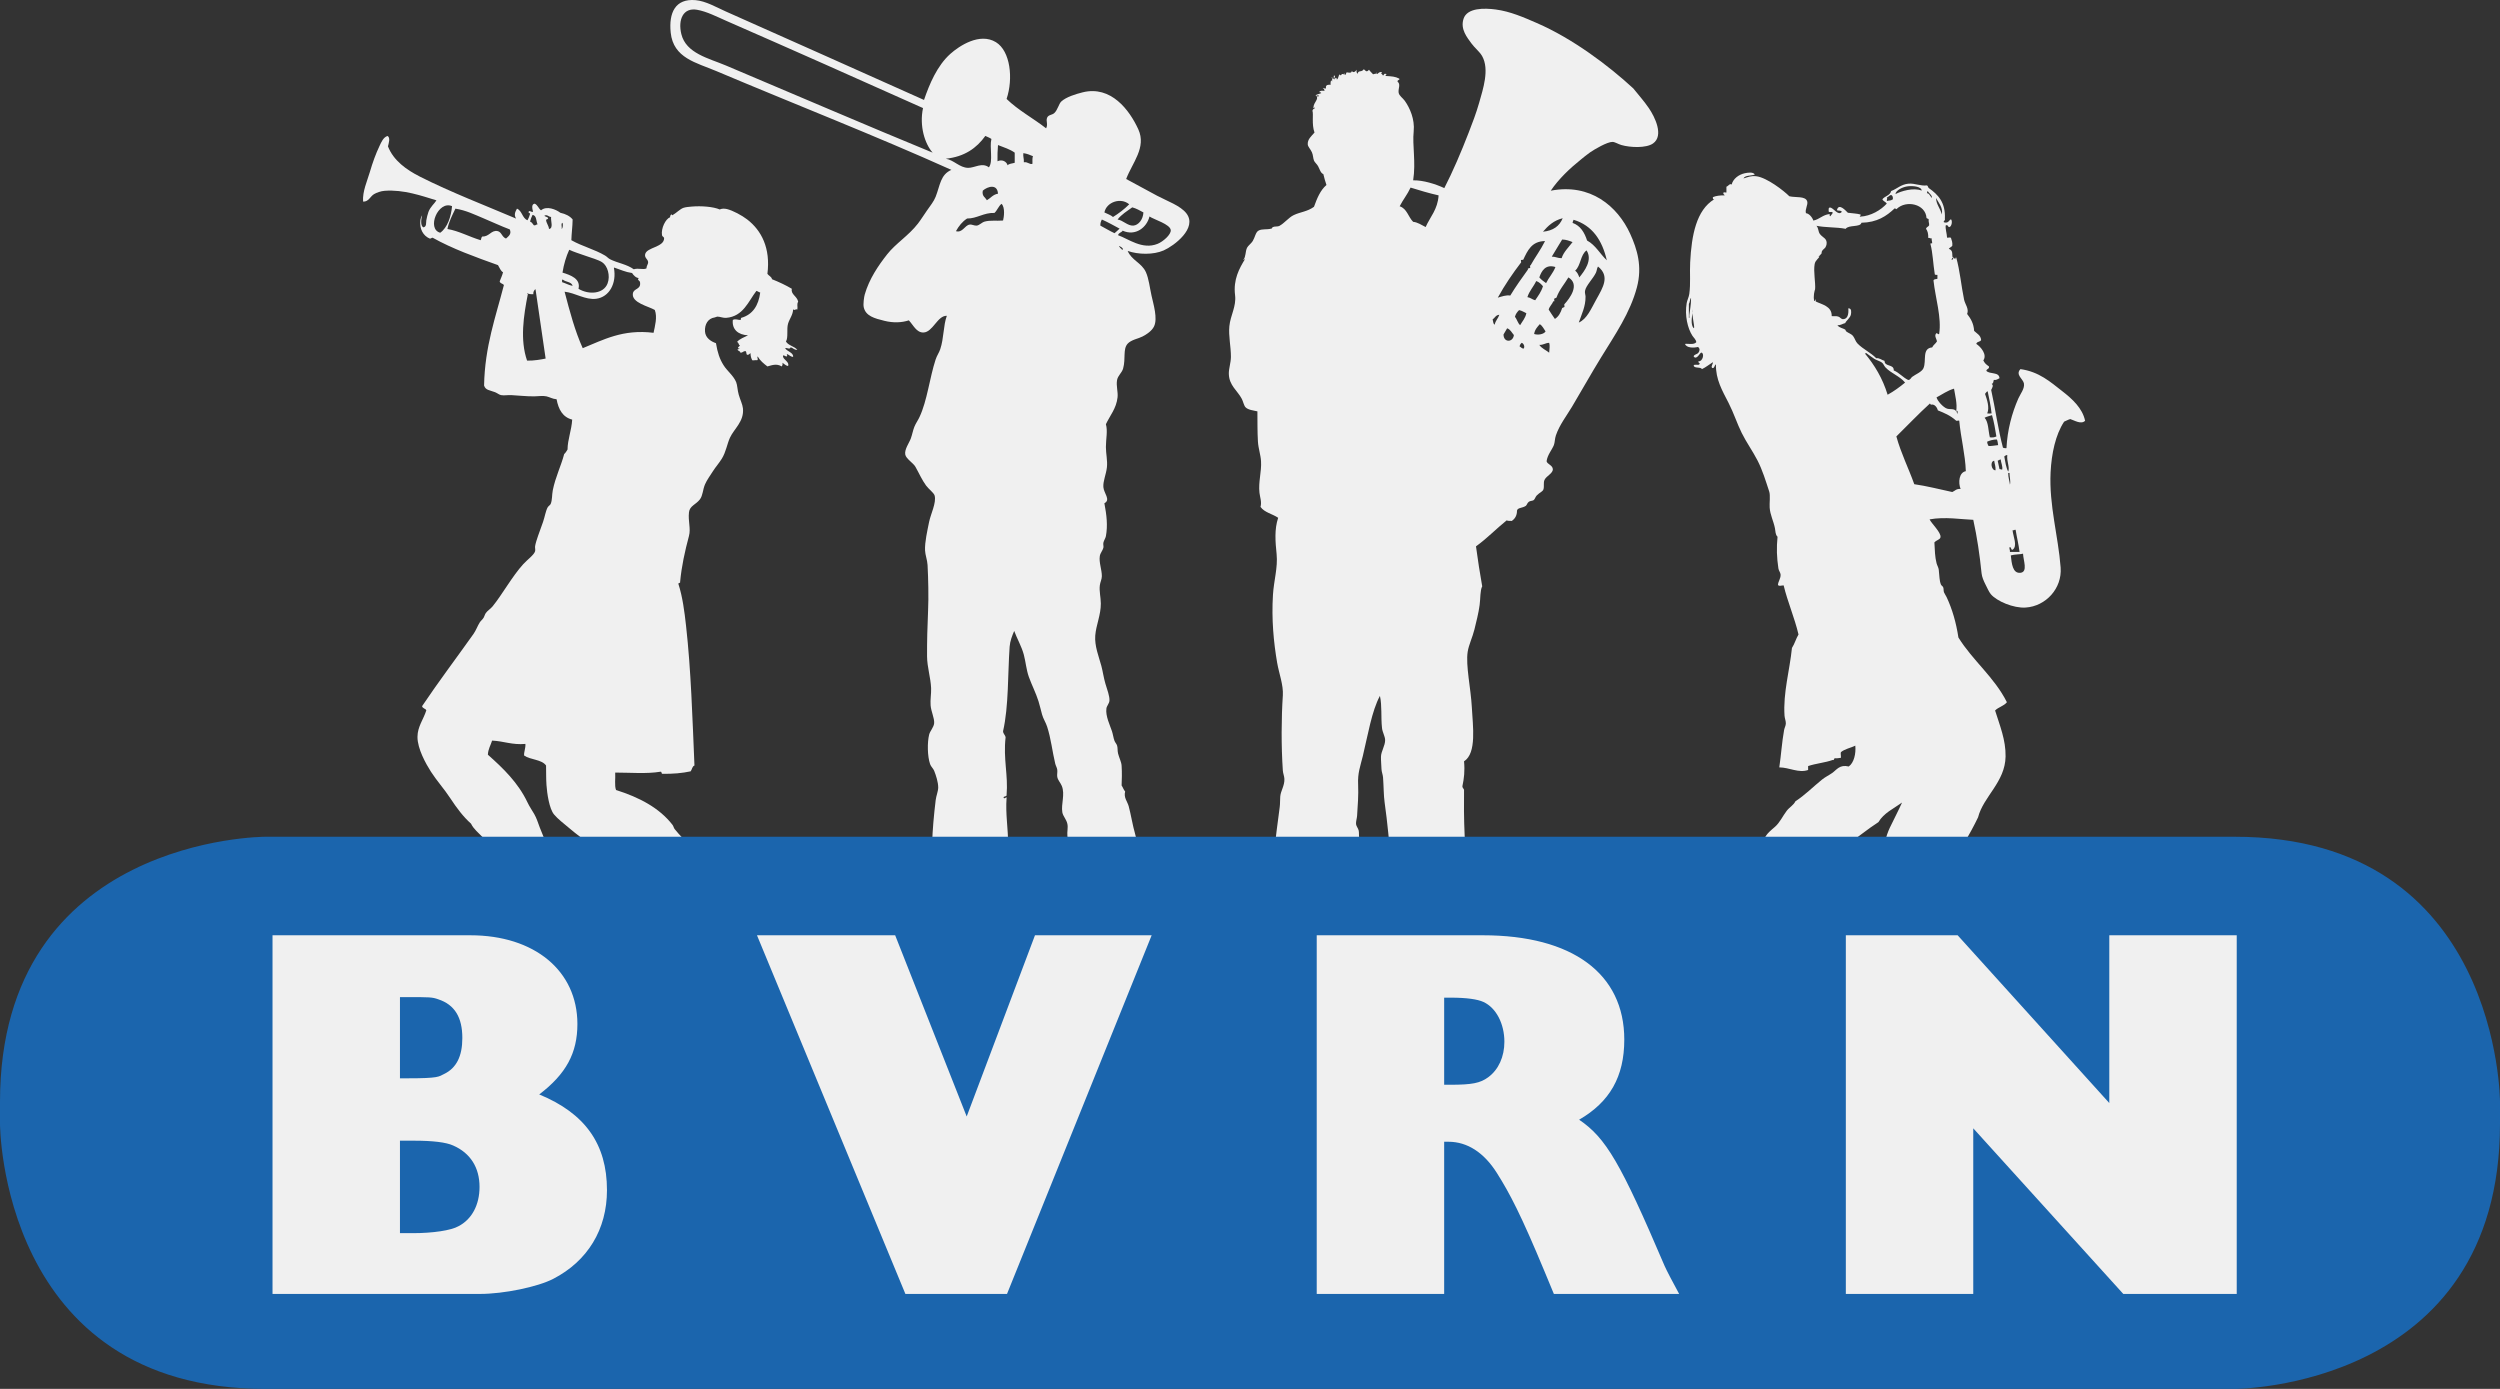 <?xml version="1.0" encoding="UTF-8" standalone="no"?>
<!-- Created with Inkscape (http://www.inkscape.org/) -->

<svg
   id="svg2"
   version="1.1"
   inkscape:version="1.1.1 (3bf5ae0d25, 2021-09-20)"
   width="424.222"
   height="235.68"
   xml:space="preserve"
   sodipodi:docname="bvrn.svg"
   xmlns:inkscape="http://www.inkscape.org/namespaces/inkscape"
   xmlns:sodipodi="http://sodipodi.sourceforge.net/DTD/sodipodi-0.dtd"
   xmlns="http://www.w3.org/2000/svg"
   xmlns:svg="http://www.w3.org/2000/svg"
   xmlns:rdf="http://www.w3.org/1999/02/22-rdf-syntax-ns#"
   xmlns:cc="http://creativecommons.org/ns#"
   xmlns:dc="http://purl.org/dc/elements/1.1/"><rect width="100%" height="100%" fill="#333333" stroke="none"/><defs
     id="defs6" /><sodipodi:namedview
     pagecolor="#ffffff"
     bordercolor="#666666"
     borderopacity="1"
     objecttolerance="10"
     gridtolerance="10"
     guidetolerance="10"
     inkscape:pageopacity="0"
     inkscape:pageshadow="2"
     inkscape:window-width="1920"
     inkscape:window-height="999"
     id="namedview4"
     showgrid="false"
     fit-margin-top="0"
     fit-margin-left="0"
     fit-margin-right="0"
     fit-margin-bottom="0"
     inkscape:zoom="1.3430431"
     inkscape:cx="308.62747"
     inkscape:cy="191.72877"
     inkscape:window-x="0"
     inkscape:window-y="0"
     inkscape:window-maximized="1"
     inkscape:current-layer="g10"
     inkscape:pagecheckerboard="0" /><g
     id="g10"
     inkscape:groupmode="layer"
     inkscape:label="ink_ext_XXXXXX"
     transform="matrix(1.25,0,0,-1.25,-38.892,273.852)"><path
       inkscape:connector-curvature="0"
       id="path14"
       style="fill:#f0f0f0;fill-opacity:1;fill-rule:evenodd;stroke:none"
       d="m 156.549,205.513 c 0.727,2.126 1.773,4.649 3.576,6.258 1.198,1.069 3.986,2.938 6.19,1.582 1.954,-1.2 2.373,-4.924 1.444,-7.703 1.578,-1.54 3.616,-2.62 5.366,-3.989 0.291,0.563 -0.059,0.977 0.137,1.444 0.17,0.407 0.664,0.35 0.964,0.619 0.465,0.421 0.621,1.268 0.962,1.582 0.665,0.614 1.941,1 2.888,1.239 3.855,0.966 6.371,-2.402 7.566,-5.022 1.124,-2.463 -0.811,-4.525 -1.651,-6.74 1.274,-0.684 2.689,-1.467 4.197,-2.269 1.36,-0.726 3.178,-1.346 3.988,-2.407 1.522,-1.996 -1.684,-4.4 -3.094,-5.021 -1.384,-0.609 -3.44,-0.575 -4.885,-0.069 0.532,-1.279 1.905,-1.612 2.476,-2.888 0.393,-0.875 0.521,-2.098 0.757,-3.164 0.265,-1.2 0.864,-3.12 0.344,-4.196 -0.295,-0.608 -1.003,-1.085 -1.582,-1.376 -0.565,-0.283 -1.524,-0.444 -1.995,-0.963 -0.679,-0.75 -0.24,-1.98 -0.618,-3.369 -0.161,-0.589 -0.721,-0.961 -0.826,-1.582 -0.135,-0.795 0.151,-1.597 0.069,-2.338 -0.169,-1.525 -1.028,-2.456 -1.582,-3.646 0.263,-0.926 0,-1.986 0,-3.095 0,-0.915 0.237,-1.838 0.138,-2.751 -0.105,-0.968 -0.535,-1.85 -0.482,-2.682 0.054,-0.84 1.038,-1.737 0.138,-2.201 0.306,-1.594 0.472,-3.022 0.206,-4.47 -0.052,-0.285 -0.282,-0.585 -0.344,-0.895 -0.045,-0.228 0.054,-0.481 0,-0.688 -0.1,-0.377 -0.415,-0.706 -0.48,-1.1 -0.145,-0.863 0.281,-1.863 0.274,-2.75 -0.003,-0.426 -0.222,-0.815 -0.274,-1.24 -0.102,-0.799 0.132,-1.623 0.136,-2.475 0.009,-1.543 -0.649,-2.935 -0.756,-4.333 -0.109,-1.435 0.475,-2.833 0.826,-4.127 0.197,-0.733 0.31,-1.589 0.549,-2.407 0.23,-0.781 0.6,-1.703 0.55,-2.338 -0.027,-0.351 -0.366,-0.693 -0.411,-1.032 -0.143,-1.029 0.483,-2.268 0.755,-3.095 0.138,-0.42 0.197,-0.922 0.344,-1.307 0.086,-0.222 0.268,-0.397 0.344,-0.619 0.11,-0.318 0.042,-0.718 0.139,-1.1 0.15,-0.603 0.449,-1.126 0.481,-1.651 0.06,-1.031 0.034,-1.821 0,-2.682 0.175,-0.26 0.277,-0.593 0.481,-0.825 -0.224,-0.83 0.305,-1.349 0.481,-1.995 0.306,-1.121 0.507,-2.496 0.894,-3.852 0.383,-1.339 0.63,-2.758 0.825,-3.987 0.061,-0.385 -0.171,-0.987 -0.137,-1.445 0.028,-0.384 0.514,-1.883 0.756,-2.269 0.238,-0.379 0.815,-0.582 1.101,-0.896 -0.012,-0.333 0.141,-0.501 0.275,-0.687 -0.056,-1.343 0.031,-2.815 -0.206,-3.921 -0.068,-0.314 -0.197,-0.46 -0.344,-0.686 1.779,-1.576 3.671,-2.87 4.677,-5.434 0.152,-0.39 0.474,-1.084 0.412,-1.308 -0.127,-0.462 -1.442,-0.702 -2.063,-0.756 -1.687,-0.146 -3.866,0.066 -4.952,0.826 -0.941,0.658 -1.602,2.665 -2.681,3.025 -0.276,0.093 -0.516,-0.071 -0.894,0 -1.222,0.231 -3.312,1.475 -2.202,3.233 -0.336,0.651 -0.651,1.321 -0.894,2.064 -0.991,1.108 -1.421,2.586 -1.789,4.194 -0.387,1.697 -0.42,3.42 -0.55,5.228 -0.063,0.881 -0.471,1.762 -0.55,2.614 -0.057,0.622 0.108,1.128 0,1.65 -0.13,0.634 -0.596,1.038 -0.688,1.582 -0.187,1.122 0.394,2.429 -0.069,3.576 -0.174,0.435 -0.537,0.769 -0.619,1.238 -0.053,0.307 0.045,0.647 0,0.963 -0.038,0.285 -0.204,0.537 -0.275,0.825 -0.396,1.643 -0.568,3.38 -1.1,5.021 -0.185,0.571 -0.528,1.074 -0.688,1.651 -0.168,0.604 -0.296,1.194 -0.481,1.789 -0.36,1.145 -0.904,2.186 -1.307,3.3 -0.349,0.968 -0.429,2.049 -0.687,3.026 -0.303,1.137 -0.928,2.189 -1.307,3.233 -0.265,-0.615 -0.565,-1.374 -0.62,-2.132 -0.257,-3.614 -0.116,-8.114 -0.894,-11.486 0.02,-0.37 0.292,-0.487 0.345,-0.826 -0.334,-2.959 0.364,-5.083 0.136,-7.84 0.01,-0.26 -0.401,-0.102 -0.412,-0.344 0.107,-0.274 0.403,0.178 0.412,0 -0.168,-2.336 0.221,-4.09 0.207,-6.463 -0.007,-1.059 -0.219,-2.074 -0.137,-3.028 0.08,-0.927 0.295,-1.772 0.206,-2.681 -0.039,-0.409 -0.202,-0.777 -0.206,-1.169 -0.007,-0.718 0.442,-1.432 0.412,-2.134 -0.018,-0.435 -0.37,-0.814 -0.412,-1.237 -0.096,-0.955 0.328,-1.906 -0.139,-2.683 0.119,-0.512 0.56,-1.24 0.345,-1.925 -0.219,-0.699 -3.465,-1.704 -4.677,-1.445 -0.461,0.099 -0.597,0.508 -0.962,0.551 -1.016,0.12 -1.938,-1.001 -2.89,-1.514 -1.089,-0.587 -2.061,-1.012 -3.37,-1.1 -2.427,-0.163 -4.96,0.03 -6.74,0.757 0.002,0.727 0.395,0.959 0.275,1.651 1.623,0.77 3.168,1.42 4.746,2.201 0.619,0.306 1.353,0.534 1.789,0.893 0.405,0.334 0.616,0.967 0.962,1.446 0.725,1 1.246,1.831 2.132,2.681 -0.088,0.416 -0.558,0.556 -0.757,0.894 -1.095,1.867 -0.977,5.304 -0.894,8.048 0.059,1.929 0.227,3.772 0.482,5.913 0.073,0.605 0.345,1.214 0.345,1.72 -0.002,0.713 -0.292,1.618 -0.551,2.269 -0.122,0.305 -0.437,0.564 -0.55,0.895 -0.375,1.082 -0.388,2.939 -0.138,3.99 0.126,0.529 0.645,1.011 0.688,1.58 0.05,0.666 -0.414,1.575 -0.482,2.408 -0.063,0.778 0.099,1.578 0.069,2.338 -0.056,1.412 -0.541,2.844 -0.551,4.333 -0.011,1.911 0.041,4.067 0.139,6.19 0.085,1.856 0.027,4.325 -0.07,6.19 -0.035,0.693 -0.315,1.353 -0.342,1.994 -0.051,1.124 0.323,2.721 0.549,3.852 0.218,1.089 1.005,2.594 0.756,3.576 -0.095,0.375 -0.806,0.882 -1.169,1.376 -0.574,0.783 -0.938,1.652 -1.444,2.545 -0.288,0.508 -1.269,1.086 -1.376,1.65 -0.136,0.716 0.54,1.593 0.757,2.202 0.201,0.565 0.271,1.061 0.481,1.581 0.181,0.45 0.46,0.824 0.689,1.308 1.059,2.243 1.364,5.291 2.2,7.84 0.165,0.502 0.463,0.914 0.619,1.375 0.506,1.506 0.407,3.208 0.895,4.539 -1.271,0.051 -1.895,-2.223 -3.165,-2.269 -0.957,-0.035 -1.397,1.032 -1.994,1.65 -0.951,-0.312 -2.083,-0.368 -3.301,-0.068 -1.372,0.337 -2.56,0.654 -2.821,1.856 -0.09,0.417 0.037,1.37 0.138,1.72 0.61,2.126 1.838,3.915 3.026,5.434 1.186,1.513 2.911,2.533 4.196,4.195 0.411,0.532 0.81,1.181 1.237,1.789 0.412,0.583 0.925,1.228 1.17,1.857 0.609,1.564 0.644,2.993 2.131,3.644 -10.318,4.642 -21.291,8.922 -31.911,13.412 -2.729,1.155 -5.831,1.758 -6.191,5.226 -0.276,2.677 0.616,4.643 3.37,4.403 1.403,-0.123 2.883,-0.992 4.058,-1.514 8.822,-3.91 18.398,-8.214 26.961,-12.035 m -26.822,10.729 c -1.318,0.576 -2.651,1.275 -3.99,1.513 -1.88,0.333 -2.61,-1.331 -2.133,-3.301 0.637,-2.622 3.722,-3.281 6.053,-4.265 9.086,-3.834 19.286,-8.226 28.061,-11.829 -1.058,1.2 -1.821,3.594 -1.306,6.052 -8.501,3.806 -17.945,8.01 -26.685,11.83 m 35.145,-15.612 c -1.177,-1.645 -2.816,-2.824 -5.366,-3.095 1.098,-0.179 1.872,-1.221 3.026,-1.239 0.882,-0.013 1.901,0.778 2.822,0.069 0.608,0.789 0.061,2.735 0.342,3.852 -0.236,0.176 -0.549,0.275 -0.824,0.413 m 1.65,-3.44 c 0.595,0.289 1.226,-0.005 1.375,-0.55 0.191,0.245 0.641,0.233 0.963,0.344 l 0,1.376 c -0.64,0.46 -1.48,0.72 -2.27,1.032 -0.052,-0.703 -0.09,-1.422 -0.068,-2.202 m 3.577,-0.137 c 0.547,0.093 0.782,-0.353 1.169,-0.207 0.011,0.356 -0.042,0.777 0.068,1.033 -0.406,0.166 -0.796,0.348 -1.307,0.412 -0.053,-0.489 0.104,-0.767 0.07,-1.238 m -5.572,-3.851 c -0.153,-0.773 0.346,-0.894 0.55,-1.307 0.513,0.288 0.823,0.782 1.513,0.893 -0.081,1.374 -1.402,0.995 -2.063,0.414 m 16.507,-2.958 c 0.391,-0.205 0.854,-0.338 1.169,-0.619 0.807,0.5 1.545,1.069 2.2,1.72 -1.143,0.978 -3.09,0.315 -3.369,-1.101 m -13.962,1.169 c -0.418,-0.316 -0.576,-0.89 -0.963,-1.238 -1.438,0.061 -2.38,-0.772 -3.713,-0.757 -0.656,-0.421 -1.131,-1.024 -1.515,-1.719 0.9,-0.261 1.179,0.793 1.858,0.895 0.32,0.046 0.644,-0.176 0.963,-0.139 0.385,0.047 0.673,0.439 1.1,0.551 0.758,0.198 1.511,0.066 2.476,0.138 0.113,0.419 0.312,1.767 -0.206,2.269 m 17.744,-0.481 c -0.704,-0.511 -1.467,-0.962 -1.994,-1.651 0.714,-0.08 1.366,-0.878 2.133,-0.826 0.711,0.05 1.333,0.836 1.376,1.789 -0.481,0.253 -0.935,0.534 -1.515,0.688 m -1.306,-3.164 c -0.143,-0.268 -0.555,-0.268 -0.618,-0.619 1.397,-0.483 3.284,-2.012 5.364,-1.169 0.743,0.301 1.832,1.25 1.787,1.856 -0.059,0.807 -2.304,1.448 -2.888,1.858 -0.353,-1.47 -1.88,-2.721 -3.645,-1.926 m -3.027,0.687 c 0.645,-0.34 1.253,-0.717 1.926,-1.031 0.231,0.206 0.468,0.404 0.688,0.621 -0.791,0.422 -1.564,0.864 -2.407,1.236 -0.118,-0.226 -0.216,-0.471 -0.207,-0.826 m 2.958,-3.232 c -0.042,-0.003 -0.081,-0.01 -0.068,-0.068 0.57,0.071 -0.448,0.679 -0.345,0.481 0.103,-0.172 0.242,-0.31 0.413,-0.413" /><path
       inkscape:connector-curvature="0"
       id="path16"
       style="fill:#f0f0f0;fill-opacity:1;fill-rule:evenodd;stroke:none"
       d="m 283.623,189.668 c -0.162,0.054 0.158,0.11 0.06,0.295 -0.511,0.142 -1.145,0.159 -1.719,0.236 -0.32,0.311 -1.251,1.371 -1.485,0.353 0.175,-0.12 0.606,0.013 0.654,-0.236 -0.498,-0.607 -1.145,0.61 -1.602,0.59 -0.239,0.001 -0.165,-0.308 -0.177,-0.529 0.159,-0.182 0.332,0.017 0.533,-0.12 0.088,-0.128 -0.225,-0.363 -0.296,-0.53 -0.191,0.04 -0.04,0.268 -0.119,0.295 -0.928,-0.1 -1.341,-0.709 -2.194,-0.885 -0.159,0.478 -0.599,0.969 -1.008,1.003 -0.15,0.548 0.305,1.134 0.177,1.592 -0.215,0.772 -1.561,0.497 -2.429,0.707 -0.771,0.772 -3.029,2.515 -4.45,2.712 -0.737,0.103 -1.199,-0.121 -1.778,-0.294 0.226,0.462 1.046,0.336 1.541,0.53 -0.206,0.386 -0.978,0.26 -1.363,0.177 -0.833,-0.18 -1.592,-0.762 -1.78,-1.533 -0.281,0.183 -0.406,-0.186 -0.711,-0.295 l 0,-0.766 c -10e-4,-0.095 -0.336,0.095 -0.416,-0.059 -0.051,-0.228 0.145,-0.21 0.178,-0.354 -0.629,0.016 -1.17,-0.055 -1.6,-0.236 -0.013,-0.169 -0.008,-0.321 0.176,-0.295 -2.421,-1.472 -3.069,-4.854 -3.259,-8.549 -0.079,-1.509 0.079,-2.871 -0.12,-4.303 -0.062,-0.438 -0.287,-0.835 -0.356,-1.239 -0.287,-1.687 0.136,-3.435 0.772,-4.421 0.179,-0.279 0.504,-0.532 0.533,-0.884 -0.331,-0.405 -1.148,-0.161 -1.541,-0.237 0.224,-0.559 1.175,-0.553 1.778,-0.412 0.292,-0.231 0.235,-0.51 0.059,-0.767 -0.169,-0.247 -0.626,-0.234 -0.652,-0.53 0.441,-0.546 0.857,0.592 1.067,0.53 0.425,-0.125 0.169,-1.23 -0.415,-1.179 -0.086,-0.271 0.32,-0.205 0.12,-0.412 -0.132,-0.185 -0.728,0.093 -0.772,-0.178 0.111,-0.42 0.948,-0.118 1.127,-0.471 0.548,0.26 0.985,0.632 1.483,0.944 0.02,-0.299 -0.28,-0.519 -0.119,-0.767 0.308,-0.184 0.331,0.362 0.533,0.472 -0.042,-2.055 0.861,-3.566 1.72,-5.246 0.725,-1.424 1.159,-2.825 1.78,-4.069 0.65,-1.304 1.487,-2.465 2.134,-3.715 0.688,-1.33 1.132,-2.821 1.601,-4.245 0.169,-0.514 0.018,-1.55 0.06,-2.18 0.065,-0.971 0.508,-1.782 0.712,-2.773 0.089,-0.436 0.043,-0.881 0.355,-1.179 -0.148,-1.517 -0.108,-2.793 0.118,-4.304 0.046,-0.301 0.278,-0.556 0.297,-0.824 0.04,-0.545 -0.337,-0.92 -0.355,-1.416 0.167,-0.225 0.477,-0.047 0.769,-0.059 0.567,-2.327 1.463,-4.324 2.018,-6.662 -0.342,-0.566 -0.528,-1.283 -0.89,-1.828 -0.304,-3.03 -1.217,-6.099 -1.008,-9.198 0.024,-0.359 0.186,-0.708 0.177,-1.061 -0.006,-0.298 -0.184,-0.589 -0.235,-0.884 -0.302,-1.657 -0.402,-3.393 -0.654,-5.071 1.376,-0.009 2.63,-0.808 3.914,-0.353 l 0,0.53 c 1.027,0.356 2.307,0.458 3.321,0.826 0.252,-0.073 0.16,0.196 0.298,0.235 0.327,-0.03 0.558,0.035 0.83,0.06 0.027,0.35 -0.065,0.525 0,0.766 0.512,0.433 1.319,0.575 1.956,0.885 0.106,-1.109 -0.189,-2.329 -0.89,-2.83 -1.233,0.302 -1.621,-0.439 -2.254,-0.884 -0.443,-0.312 -0.927,-0.535 -1.364,-0.885 -1.144,-0.918 -2.365,-2.15 -3.616,-2.948 -0.268,-0.547 -0.819,-0.815 -1.186,-1.296 -0.536,-0.701 -0.932,-1.601 -1.601,-2.181 -0.498,-0.434 -1.116,-0.893 -1.423,-1.594 -0.154,-0.179 0.126,-0.308 0.177,-0.471 -0.21,-0.186 -0.38,-0.308 -0.593,-0.589 -0.476,-0.628 -2.312,-1.134 -1.601,-2.417 -0.734,-0.509 -1.887,-0.602 -1.778,-1.946 -0.509,-0.317 -0.832,-0.967 -1.307,-1.416 -0.144,-0.135 -0.405,-0.199 -0.533,-0.352 -0.106,-0.126 -0.161,-0.427 -0.297,-0.65 -0.607,-1.005 -1.654,-1.838 -1.424,-3.477 0.03,-0.199 0.166,-0.283 0.239,-0.472 0.459,-1.193 0.649,-2.672 1.245,-3.892 0.483,-0.205 1.059,-0.321 1.719,-0.354 0.444,0.7 0.731,1.555 1.069,2.358 1.029,-0.602 2.08,-1.216 3.084,-2.181 0.656,-0.631 1.162,-1.725 2.372,-1.887 0.622,-0.083 1.461,-0.015 2.135,0 1.554,0.035 5.299,-0.399 5.575,0.885 0.17,0.806 -0.997,1.553 -1.603,1.946 -1.548,1.006 -3.816,1.47 -5.219,2.594 -0.158,0.596 -0.854,1.115 -1.067,1.768 -0.077,0.236 -0.143,0.903 -0.059,1.18 0.154,0.501 1.252,1.247 1.601,1.71 0.328,0.435 0.395,0.882 0.652,1.297 0.243,-0.006 0.488,-0.012 0.654,0.06 0.264,0.794 0.844,1.282 1.718,1.472 0.297,0.726 0.874,1.095 1.542,1.593 0.375,0.277 0.677,0.655 1.008,0.884 0.15,0.102 0.382,0.12 0.533,0.235 0.477,0.366 0.797,0.889 1.306,1.238 1.433,0.99 2.851,2.176 4.329,3.125 0.719,1.232 2.067,1.836 3.201,2.653 -0.498,-1.106 -1.08,-2.21 -1.66,-3.419 -0.571,-1.192 -0.773,-2.494 -1.126,-3.891 -0.145,-0.58 -0.448,-1.156 -0.534,-1.768 -0.102,-0.725 -0.099,-1.396 -0.355,-2.005 -0.123,-0.295 -0.369,-0.45 -0.535,-0.708 -0.594,-0.931 -1.334,-2.602 -1.067,-4.304 0.064,-0.395 0.307,-0.876 0.061,-1.415 -0.617,-0.48 -1.16,-1.097 -1.602,-1.827 -0.71,-1.173 -1.337,-2.818 -1.245,-4.069 0.097,-1.324 0.651,-2.542 0.948,-3.95 0.068,-0.32 -0.054,-0.651 0.237,-0.884 0.68,-0.032 1.071,-0.35 1.838,-0.295 0.598,0.349 0.589,1.301 0.95,1.886 1.325,-0.802 1.66,-2.265 2.727,-3.36 1.49,-1.526 4.718,-1.708 7.413,-1.593 1.235,0.056 4.298,-0.189 3.677,1.534 -0.113,0.316 -0.755,0.942 -1.127,1.239 -0.852,0.68 -1.876,1.387 -2.608,2.004 -0.308,0.257 -0.512,0.658 -0.83,1.003 -0.867,0.93 -2.188,1.871 -2.434,3.477 -0.152,0.162 -0.251,0.379 -0.414,0.532 0.086,0.667 0.156,1.795 -0.118,2.298 0.022,0.347 0.337,0.379 0.416,0.708 0.084,0.355 -0.114,0.77 -0.062,1.12 0.084,0.531 0.538,0.722 0.654,1.119 -0.12,1.002 0.131,1.691 0.592,2.479 0.169,0.286 0.475,0.499 0.594,0.824 0.102,0.28 0.07,0.609 0.178,0.885 0.207,0.533 0.683,1.015 0.948,1.592 0.263,0.568 0.548,1.145 0.83,1.65 1.359,2.428 2.858,4.792 3.975,7.134 0.72,2.828 3.677,4.778 3.734,8.253 0.036,2.256 -0.779,4.187 -1.424,6.251 0.45,0.457 1.205,0.611 1.603,1.12 -1.711,3.407 -4.618,5.626 -6.582,8.784 -0.316,2.056 -0.827,3.821 -1.602,5.483 -0.099,0.215 -0.268,0.431 -0.355,0.649 -0.086,0.211 -0.021,0.503 -0.119,0.707 -0.07,0.143 -0.237,0.209 -0.296,0.354 -0.22,0.529 -0.193,1.121 -0.297,2.005 -0.038,0.323 -0.22,0.584 -0.298,0.884 -0.222,0.861 -0.238,1.764 -0.295,2.83 0.316,0.343 0.774,0.366 0.829,0.708 0.105,0.627 -1.23,1.863 -1.481,2.417 2.06,0.386 4.378,-0.007 5.93,-0.06 0.501,-2.25 0.882,-4.8 1.126,-7.251 0.05,-0.5 0.283,-1.041 0.534,-1.533 0.228,-0.445 0.467,-1.004 0.712,-1.297 0.806,-0.967 3.098,-1.938 4.744,-1.828 2.739,0.182 4.956,2.594 4.745,5.424 -0.32,4.267 -1.58,8.425 -1.365,12.913 0.124,2.559 0.667,5.127 1.837,6.897 0.284,0.113 0.525,0.267 0.832,0.353 0.554,-0.172 1.476,-0.775 2.016,-0.234 -0.353,1.718 -1.778,2.994 -3.084,4.008 -1.648,1.283 -3.155,2.648 -5.692,3.007 -0.731,-0.761 0.37,-1.349 0.473,-1.946 0.124,-0.701 -0.493,-1.428 -0.77,-2.063 -0.863,-1.973 -1.479,-4.245 -1.601,-6.721 -0.205,-0.026 -0.333,0.023 -0.475,0.059 -0.667,2.48 -1.026,5.267 -1.602,7.841 0.117,0.262 0.384,0.615 0.062,0.825 0.238,0.037 0.236,0.315 0.295,0.531 0.376,-0.039 0.541,0.13 0.771,0.236 -0.025,0.898 -1.349,0.507 -1.779,1.002 0.021,0.293 0.416,0.216 0.356,0.59 -0.44,0.328 -0.534,0.386 -0.771,0.825 0.564,0.785 -0.35,1.856 -0.95,2.24 0.052,0.342 0.541,0.25 0.654,0.531 -0.061,0.668 -0.585,0.873 -0.949,1.238 -0.06,1.023 -0.478,1.688 -0.95,2.299 0.28,0.712 -0.278,1.289 -0.415,1.946 -0.39,1.881 -0.551,3.89 -1.067,5.72 -0.13,-0.01 -0.128,-0.149 -0.119,-0.296 0.101,0.028 -0.404,0.404 -0.357,0.296 -0.145,0.334 0.132,0.952 -0.533,1.178 0.121,0.176 0.36,0.233 0.476,0.413 0.052,0.466 -0.086,0.741 -0.179,1.061 -0.137,0.157 -0.454,-0.04 -0.533,0.059 -0.026,0.552 -0.251,1.196 -0.18,1.651 0.354,0.113 0.261,-0.215 0.477,-0.237 0.329,0.054 0.471,0.832 0.236,1.062 -0.314,-0.138 -0.32,-0.586 -0.948,-0.412 -0.169,0.133 0.201,0.228 0.119,0.471 0.117,2.241 -0.943,3.308 -2.195,4.186 -0.098,0.101 -0.098,0.296 -0.238,0.354 -0.867,-0.112 -1.642,0.306 -2.491,0.236 -1.018,-0.084 -1.587,-0.716 -2.372,-1.003 -0.138,-0.629 -0.865,-0.67 -1.185,-1.12 0.114,-0.279 0.454,-0.335 0.592,-0.588 -0.794,-0.87 -2.129,-1.69 -3.617,-1.77 m 6.524,4.127 c 0.713,0.073 1.808,-0.048 1.837,-0.589 -1.12,0.442 -2.796,-0.069 -3.557,-0.472 0.011,0.477 0.938,0.982 1.72,1.061 m 3.203,-1.591 c -0.208,0.239 -0.36,0.669 -0.654,0.648 0.033,0.105 0.032,0.245 0.119,0.294 0.134,-0.319 0.646,-0.575 0.535,-0.942 m -6.05,-0.413 c -0.162,0.136 0.103,0.336 -0.06,0.471 0.241,0.076 0.326,0.306 0.593,0.354 0.193,-0.084 0.267,-0.286 0.238,-0.59 -0.398,-0.261 -0.481,-0.11 -0.771,-0.235 m 7.413,-1.828 c -0.174,0.791 -0.805,1.441 -0.771,2.241 0.309,-0.657 0.967,-1.278 0.771,-2.241 m -15.775,-4.422 c 0.031,0.062 0.113,0.261 0.119,0.295 0.174,0.89 -0.505,0.955 -0.889,1.474 -0.262,0.352 -0.168,0.811 -0.475,1.12 1.191,-0.254 2.72,-0.166 3.973,-0.413 0.383,0.571 2.023,0.18 2.136,0.826 2.117,0.036 3.404,0.898 4.507,1.945 0.186,0.03 0.156,-0.202 0.295,-0.058 1.286,1.231 3.918,0.657 4.034,-1.238 0.055,-0.122 0.305,-0.051 0.296,-0.237 -0.045,-0.32 0.094,-0.456 0.059,-0.766 -0.096,-0.2 -0.375,-0.218 -0.416,-0.472 0.217,-0.295 0.32,-0.704 0.297,-1.238 0.221,0.042 0.255,-0.101 0.476,-0.059 -0.044,-0.279 0.065,-0.405 0.058,-0.648 -0.006,-0.113 -0.231,0.102 -0.236,-0.118 0.326,-1.222 0.357,-2.693 0.593,-4.127 0.069,-0.068 0.21,-0.067 0.355,-0.06 l 0,-0.529 c -0.182,-0.076 -0.495,-0.02 -0.534,-0.236 0.256,-2.358 1.122,-5.039 0.77,-7.252 -0.085,-0.159 -0.315,0.215 -0.414,0.059 -0.269,-0.32 0.055,-0.721 0.12,-1.062 -0.173,-0.32 -0.502,-0.485 -0.654,-0.826 -1.43,-0.128 -0.739,-1.822 -1.186,-2.83 -0.23,-0.514 -1.079,-0.825 -1.541,-1.178 -0.173,-0.133 -0.23,-0.419 -0.534,-0.413 -0.729,0.356 -1.194,0.976 -1.958,1.297 0.054,0.898 -1.253,0.444 -1.245,1.297 -0.393,0.105 -0.724,0.437 -1.128,0.354 -0.763,0.79 -1.784,1.216 -2.547,2.004 -0.276,0.283 -0.357,0.696 -0.595,1.003 -0.258,0.332 -0.656,0.406 -0.948,0.648 -0.038,0.032 -0.093,0.219 -0.12,0.236 -0.285,0.187 -0.78,0.22 -1.066,0.59 0.47,-0.015 0.702,0.205 1.066,0.294 0.103,0.306 0.696,0.705 0.773,1.18 0.041,0.263 0.13,0.841 -0.357,0.825 0.078,-0.892 -0.138,-1.463 -0.711,-1.474 -0.27,-0.004 -0.376,0.264 -0.654,0.355 -0.332,0.107 -0.638,0.012 -0.888,0.059 0.042,1.401 -1.436,1.594 -2.195,2.004 0.079,-0.029 0.003,0.269 -0.058,0.294 -0.015,-0.105 0.058,-0.295 -0.12,-0.235 -0.167,0.641 0.052,1.415 0.12,1.591 0.075,0.901 -0.248,2.399 -0.061,3.419 0.103,0.552 0.619,0.779 0.652,1.062 -0.011,-0.064 -0.096,-0.142 -0.117,-0.059 0.21,0.192 0.261,0.278 0.473,0.531 -0.046,-0.014 -0.068,-0.05 -0.059,-0.118 -0.079,0.47 0.409,0.631 0.534,0.884 m 17.08,-1.651 c 0.115,0.024 0.046,0.229 0.237,0.178 0.077,-0.183 -0.169,-0.334 -0.237,-0.178 m -35.582,-7.605 c -0.014,-0.126 0.072,-0.418 -0.059,-0.354 l 0,1.887 c 0.155,0.218 0.114,0.632 0.297,0.825 0.017,-0.891 -0.156,-1.636 -0.238,-2.358 m 0.653,-1.71 c -0.052,-0.262 -0.491,0.788 -0.178,0.118 -0.34,0.725 -0.007,1.527 -0.059,2.417 -0.111,-0.605 0.298,-2.217 0.237,-2.535 m 23.363,-3.42 c 0.351,-0.245 0.695,-0.526 1.068,-0.765 0.336,-0.217 0.774,-0.316 1.069,-0.531 0.213,-0.158 0.285,-0.449 0.474,-0.648 0.758,-0.81 1.952,-1.191 2.668,-2.065 -0.736,-0.603 -1.505,-1.175 -2.372,-1.65 -0.676,2.215 -1.766,4.021 -3.084,5.6 0.081,-0.002 0.13,0.029 0.177,0.059 m 12.337,-8.254 c 0.028,0.187 -0.108,0.209 -0.06,0.413 0.198,0.073 0.145,-0.398 0.06,-0.413 m -0.119,0.354 c -0.298,0.413 -0.812,0.213 -1.245,0.354 -0.516,0.167 -1.312,1.048 -1.425,1.532 0.784,0.402 1.454,0.914 2.373,1.18 0.144,-0.941 0.461,-2.016 0.297,-3.066 m 4.805,-0.294 c -0.316,-0.011 -0.305,-0.039 -0.596,0 0.353,0.81 -0.043,1.911 -0.295,2.652 0.118,0.118 0.173,0.3 0.356,0.354 0.207,-0.972 0.415,-1.945 0.535,-3.006 m -8.364,1.355 c 0.014,-0.084 0.098,-0.099 0.118,-0.177 0.43,0.139 0.821,-0.273 0.951,-0.766 0.849,-0.338 1.693,-0.69 2.431,-1.356 0.13,-0.154 0.396,0.045 0.473,-0.058 0.211,-2.328 0.818,-4.572 0.891,-6.84 -0.915,-0.169 -1.061,-1.508 -0.712,-2.417 -0.575,0.06 -0.765,-0.262 -1.126,-0.413 -1.676,0.363 -3.545,0.834 -5.159,1.061 -0.784,2.191 -1.788,4.16 -2.433,6.486 1.523,1.492 2.985,3.046 4.566,4.48 m 9.013,-4.48 c -0.284,-0.146 -0.532,-0.16 -0.888,-0.119 -0.222,0.898 -0.174,2.067 -0.712,2.654 0.284,0.17 0.679,0.229 1.008,0.353 0.263,-0.899 0.433,-1.888 0.592,-2.888 m 0.238,-1.18 c -0.466,-0.036 -0.927,-0.156 -1.303,-0.117 -0.079,0.177 -0.193,0.32 -0.18,0.59 0.381,0.153 0.776,0.291 1.308,0.294 0.116,-0.197 0.123,-0.505 0.175,-0.767 m 1.365,-3.596 c -0.301,0.565 -0.399,1.333 -0.535,2.063 0.137,0.061 0.193,0.203 0.415,0.177 -0.109,-0.82 0.364,-1.679 0.12,-2.24 m -0.831,0.235 c -0.124,0.155 -0.25,0.032 -0.355,0.118 -0.092,0.362 -0.145,0.76 -0.237,1.121 0.148,0.05 0.232,0.161 0.416,0.177 0.018,-0.473 0.319,-0.977 0.176,-1.416 m -0.887,-0.057 c -0.558,-0.036 -0.8,1.216 -0.18,1.296 0.05,-0.442 0.216,-0.768 0.18,-1.296 m 1.954,-1.947 c -0.03,0.41 -0.244,0.967 -0.236,1.592 l 0.177,0 c -0.007,-0.518 0.19,-1.149 0.059,-1.592 m 1.307,-9.138 -1.307,0 c 0.034,0.269 -0.105,0.367 -0.059,0.648 0.303,0.046 0.136,-0.377 0.415,-0.353 0.726,0.506 0.074,1.794 0,2.653 0.207,-0.048 0.23,0.087 0.416,0.059 0.16,-1.021 0.406,-1.955 0.535,-3.007 m 0.472,-0.235 c 0.033,-0.908 0.69,-2.482 -0.354,-2.595 -1.066,-0.116 -1.185,1.261 -1.306,2.358 0.54,0.167 1.355,0.134 1.66,0.237" /><path
       inkscape:connector-curvature="0"
       id="path18"
       style="fill:#f0f0f0;fill-opacity:1;fill-rule:evenodd;stroke:none"
       d="m 81.318,195.72 c 0.385,1.312 0.801,2.466 1.316,3.551 0.255,0.534 0.509,1.172 1.088,1.354 0.423,-0.24 0.146,-1.011 0.057,-1.411 0.747,-1.927 2.493,-3.175 4.35,-4.115 4.167,-2.11 9.028,-3.979 13.049,-5.693 -0.327,0.503 -0.135,0.9 0.115,1.353 0.711,-0.295 0.706,-1.296 1.431,-1.578 0.141,0.254 0.255,0.537 0.342,0.845 0.015,0.19 -0.341,0.164 -0.171,0.338 0.147,0.213 0.444,-0.194 0.572,0 -0.089,0.388 -0.255,0.989 0.229,1.071 0.417,-0.172 0.515,-0.658 0.86,-0.902 0.761,0.647 2.016,0.129 2.632,-0.338 0.702,-0.154 1.275,-0.434 1.66,-0.902 -0.012,-0.986 -0.148,-1.848 -0.173,-2.818 1.476,-0.838 3.142,-1.236 4.579,-2.086 0.256,-0.151 0.427,-0.378 0.686,-0.507 1.026,-0.514 2.249,-0.664 3.206,-1.354 0.666,0.199 1.242,-0.101 1.717,0.113 0.032,0.451 0.272,0.574 0.228,0.902 -0.052,0.383 -0.493,0.514 -0.401,1.015 0.183,0.971 2.598,0.942 2.576,2.198 -0.033,0.194 -0.257,0.198 -0.286,0.395 -0.157,0.94 0.51,2.242 1.087,2.424 0.009,0.082 0.028,0.3 0.172,0.394 0.197,0.013 -0.008,-0.208 0.228,-0.056 0.424,0.23 0.98,0.807 1.431,0.958 0.307,0.103 0.778,0.138 1.145,0.17 1.258,0.106 2.875,-0.009 3.777,-0.395 0.246,0.125 0.621,0.142 0.974,0.057 0.81,-0.199 2.028,-0.857 2.748,-1.41 1.938,-1.491 3.191,-3.89 2.747,-7.385 0.182,-0.27 0.546,-0.362 0.628,-0.732 0.951,-0.379 1.857,-0.803 2.69,-1.297 -0.179,-0.758 0.708,-0.995 0.858,-1.747 -0.217,-0.377 -0.034,-0.643 -0.113,-1.072 -0.222,0.139 -0.43,-0.226 -0.573,0.057 -0.012,-0.778 -0.483,-1.286 -0.688,-1.974 -0.218,-0.74 0.057,-1.848 -0.284,-2.424 0.33,-0.557 1.147,-0.635 1.545,-1.127 -0.455,-0.034 -0.562,0.274 -0.915,0.338 -0.135,-0.36 -0.439,-0.012 -0.746,-0.112 0.265,-0.459 1.154,-0.587 1.088,-1.184 -0.392,0.027 -0.537,0.299 -0.859,0.394 0.025,-0.125 0.132,-0.305 -0.057,-0.338 -0.137,-0.004 -0.45,0.294 -0.458,0.056 -0.011,-0.504 0.927,-0.765 0.686,-1.353 -0.357,0.061 -0.518,0.316 -0.799,0.451 0.129,-0.143 0.022,-0.397 -0.058,-0.506 -0.721,0.441 -1.367,0.15 -1.945,0 -0.504,0.387 -0.997,0.787 -1.318,1.352 -0.132,-0.109 0.111,-0.363 -0.056,-0.507 -0.262,0.04 -0.582,-0.064 -0.686,0 -0.136,0.262 -0.24,0.555 -0.23,0.959 -0.155,-0.074 -0.204,-0.252 -0.457,-0.226 -0.185,0.082 -0.02,0.507 -0.287,0.507 -0.259,-0.026 -0.339,-0.23 -0.63,-0.225 -0.024,0.238 -0.295,0.234 -0.4,0.394 0.018,0.132 0.25,0.054 0.286,0.169 -0.47,0.025 -0.057,0.3 0.056,0.395 -0.246,0.163 -0.113,0.367 -0.4,0.507 0.357,0.439 0.974,0.619 1.488,0.902 -1.31,0.05 -2.207,0.785 -2.061,2.085 0.366,0.203 0.754,-0.03 1.031,0 0.119,0.016 0.017,0.248 0.114,0.283 1.57,0.448 2.34,1.68 2.575,3.438 -0.2,0.047 -0.323,0.17 -0.515,0.226 -1.088,-1.398 -1.776,-3.486 -4.12,-3.664 -0.405,-0.031 -0.821,0.172 -1.201,0.169 -0.063,-0.001 -0.249,-0.1 -0.344,-0.113 -0.906,-0.125 -1.387,-0.937 -1.316,-1.917 0.064,-0.874 0.82,-1.349 1.488,-1.577 0.221,-1.32 0.502,-2.147 1.03,-2.989 0.516,-0.821 1.356,-1.416 1.716,-2.311 0.165,-0.406 0.165,-1.066 0.344,-1.691 0.195,-0.678 0.517,-1.315 0.572,-1.86 0.182,-1.781 -1.216,-2.764 -1.774,-4.003 -0.371,-0.82 -0.529,-1.914 -1.088,-2.818 -0.349,-0.569 -0.823,-1.105 -1.202,-1.692 -0.373,-0.579 -0.844,-1.239 -1.086,-1.803 -0.315,-0.738 -0.284,-1.49 -0.687,-2.03 -0.522,-0.696 -1.391,-0.884 -1.487,-1.747 -0.141,-1.243 0.269,-2.203 0,-3.213 -0.553,-2.074 -1.014,-4.142 -1.203,-6.257 0.047,-0.216 -0.275,-0.067 -0.229,-0.283 0.559,-1.736 0.809,-3.673 1.03,-5.637 0.675,-6.009 0.872,-12.579 1.145,-18.997 -0.316,-0.121 -0.326,-0.543 -0.515,-0.79 -1.138,-0.25 -2.421,-0.358 -3.834,-0.338 -0.186,0.005 -0.04,0.336 -0.287,0.282 -1.848,-0.308 -4.087,-0.113 -6.124,-0.113 0.052,-0.776 -0.118,-1.769 0.114,-2.368 3.18,-1.001 5.891,-2.437 7.67,-4.734 0.131,-0.168 0.156,-0.398 0.285,-0.564 0.682,-0.871 1.557,-1.647 2.232,-2.593 0.68,-0.95 1.235,-2.002 1.89,-2.988 0.596,-0.897 1.299,-1.892 2.06,-2.818 0.765,-0.931 1.404,-2.086 2.174,-2.706 0.175,-0.14 0.427,-0.176 0.573,-0.338 0.424,-0.471 0.825,-1.799 0.63,-2.705 -0.056,-0.259 -0.311,-0.636 -0.459,-0.959 -0.15,-0.328 -0.338,-0.664 -0.457,-1.015 -0.374,-1.109 -0.39,-2.372 -0.745,-3.439 -0.764,-0.115 -0.967,0.325 -1.029,0.902 -0.79,-1.029 -0.544,-2.557 -1.716,-3.269 -1.027,-0.624 -2.917,-0.902 -4.523,-0.902 -1.043,0 -2.154,0.044 -3.033,0.394 -0.835,1.105 0.664,2.358 1.203,2.931 0.603,0.645 1.147,1.599 1.774,2.426 0.671,0.884 1.176,1.777 1.43,2.817 0.693,2.847 -1.322,4.183 -2.861,5.299 -2.199,1.596 -4.644,2.913 -6.925,4.397 -2.239,1.457 -4.589,3.046 -6.581,4.736 -0.719,0.608 -1.484,1.184 -2.004,1.804 -0.66,0.785 -0.954,2.88 -1.031,4.002 -0.063,0.926 -0.036,1.717 -0.057,2.649 -0.595,0.841 -2.129,0.758 -2.975,1.353 -0.065,0.421 0.216,0.988 0.171,1.578 -1.821,-0.159 -2.933,0.38 -4.521,0.451 -0.192,-0.638 -0.537,-1.126 -0.573,-1.916 2.08,-1.842 4.108,-3.797 5.381,-6.483 0.26,-0.551 0.618,-1.067 0.916,-1.579 0.326,-0.564 0.504,-1.174 0.742,-1.803 0.459,-1.204 0.966,-2.381 1.49,-3.551 0.507,-1.138 1.001,-2.4 1.659,-3.383 0.322,-0.48 0.767,-0.911 1.144,-1.353 0.404,-0.47 0.707,-1 1.088,-1.465 0.939,-1.148 2.377,-1.729 2.232,-3.778 -0.139,-1.952 -1.516,-3.332 -1.602,-5.468 -0.273,-0.125 -0.676,-0.124 -1.089,-0.112 0.016,1.236 -0.23,2.552 -0.514,3.664 -1.238,-0.768 -2.599,-1.665 -3.605,-2.707 -0.363,-0.373 -0.64,-0.845 -1.031,-1.069 -0.388,-0.226 -1.209,-0.46 -1.946,-0.621 -2.235,-0.486 -5.93,-0.678 -6.81,1.129 l 0,0.788 c 0.796,1.149 3.032,0.884 4.464,1.408 1.075,1.656 3.171,2.348 3.834,4.284 0.562,1.647 -0.902,2.719 -1.546,3.665 -0.664,0.976 -1.107,1.948 -1.773,2.819 -0.677,0.883 -1.34,1.642 -2.175,2.479 -0.581,0.585 -0.975,1.318 -1.546,1.917 -0.563,0.593 -1.259,1.131 -1.602,1.861 -1.008,0.886 -1.94,2.116 -2.805,3.438 -0.819,1.254 -1.866,2.412 -2.632,3.608 -0.697,1.089 -1.842,3.137 -1.831,4.736 0.008,1.422 0.837,2.395 1.2,3.608 -0.119,0.258 -0.52,0.238 -0.572,0.563 2.228,3.32 4.721,6.619 6.982,9.809 0.346,0.489 0.526,1.061 0.858,1.579 0.117,0.18 0.367,0.382 0.516,0.621 0.09,0.143 0.149,0.41 0.286,0.619 0.2,0.304 0.661,0.59 0.916,0.902 1.324,1.62 2.663,4.086 4.177,5.75 0.547,0.599 1.468,1.252 1.603,1.747 0.06,0.22 -0.029,0.455 0,0.676 0.053,0.373 0.259,1.004 0.401,1.41 0.203,0.583 0.46,1.25 0.686,1.916 0.24,0.702 0.353,1.488 0.63,1.973 0.091,0.157 0.331,0.286 0.402,0.451 0.221,0.528 0.161,1.243 0.285,1.86 0.362,1.798 1.11,3.257 1.545,4.905 0.194,0.166 0.32,0.398 0.457,0.62 0.008,1.34 0.546,2.613 0.631,4.059 -1.303,0.333 -1.865,1.395 -2.118,2.761 -0.581,0.048 -0.939,0.299 -1.374,0.395 -0.502,0.112 -1.067,0.007 -1.658,0 -1.044,-0.011 -2.171,0.121 -3.149,0.17 -0.449,0.022 -0.943,-0.083 -1.373,0 -0.229,0.043 -0.525,0.287 -0.802,0.395 -0.72,0.278 -1.288,0.259 -1.488,0.902 0.101,5.33 1.577,9.305 2.69,13.641 -0.142,0.217 -0.525,0.2 -0.572,0.507 0.158,0.408 0.346,0.787 0.457,1.241 -0.264,0.083 -0.497,0.62 -0.686,0.958 -3.092,1.108 -6.184,2.215 -8.871,3.721 -0.18,0.009 -0.192,-0.15 -0.401,-0.113 -0.86,0.365 -1.428,1.281 -1.259,2.538 0.025,0.18 0.107,0.433 0.229,0.619 -0.116,-0.455 -0.268,-1.414 0.171,-1.635 0.472,0.084 0.342,0.633 0.401,0.959 0.065,0.358 0.168,0.811 0.286,1.127 0.273,0.723 0.808,1.115 1.088,1.578 -1.947,0.591 -4.444,1.493 -7.039,1.296 -0.512,-0.038 -1.086,-0.248 -1.431,-0.45 -0.513,-0.302 -0.749,-1.066 -1.49,-1.015 -0.09,1.406 0.559,2.779 0.916,4.003 m 31.535,-12.232 c -0.51,0.326 -1.447,0.588 -2.175,0.844 -0.874,0.308 -1.682,0.557 -2.288,0.846 -0.422,-0.92 -0.732,-1.949 -0.916,-3.101 1.094,-0.335 2.499,-0.825 2.174,-2.198 1.401,-0.844 3.405,-0.707 3.948,0.734 0.395,1.044 0,2.396 -0.743,2.875 m -2.633,-11.67 c 2.797,1.135 5.463,2.609 9.615,2.086 0.191,0.925 0.537,2.127 0.171,3.1 -0.795,0.489 -3.193,0.963 -2.975,2.254 0.119,0.705 1.1,0.503 0.973,1.466 -0.003,0.31 -0.483,0.321 -0.171,0.621 -0.349,-0.016 -0.721,0.361 -0.916,0.676 -0.95,0.138 -1.529,0.445 -2.405,0.733 -0.048,0.01 -0.053,-0.022 -0.056,-0.056 0.387,-2.066 -0.622,-3.939 -2.405,-4.172 -1.456,-0.19 -2.847,0.802 -4.292,0.958 0.699,-2.675 1.408,-5.341 2.461,-7.666 m -2.803,8.962 c 0.489,-0.155 0.894,-0.396 1.431,-0.507 -0.137,0.58 -0.939,0.505 -1.317,0.846 -0.207,0.053 -0.08,-0.222 -0.114,-0.339 m -0.059,7.217 c 0.173,0.113 0.21,0.656 0.116,0.845 -0.25,-0.072 -0.05,-0.59 -0.116,-0.845 m -3.948,1.916 c -0.134,-0.281 -0.259,-0.573 -0.344,-0.902 0.257,-0.086 0.356,-0.326 0.516,-0.507 0.283,-0.073 0.28,0.137 0.514,0.113 -0.222,0.438 -0.106,1.21 -0.686,1.296 m 2.233,-1.916 c 0.642,0.097 0.21,1.089 0.285,1.634 -0.336,0.003 -0.538,0.389 -0.916,0.169 0.122,-0.161 0.436,-0.134 0.515,-0.337 -0.012,-0.156 -0.213,-0.129 -0.286,-0.225 0.049,-0.499 0.354,-0.742 0.402,-1.241 m -2.977,-17.87 c 0.94,-0.023 1.908,0.157 2.519,0.281 -0.419,2.952 -0.913,6.317 -1.374,9.415 -0.207,-0.095 -0.357,-0.489 -0.287,-0.677 -0.323,-0.017 -0.595,0.015 -0.8,0.112 -0.032,0.088 -0.059,0.004 -0.058,-0.056 l 0.114,0 c -0.593,-3.018 -1.092,-6.241 -0.114,-9.075 m -6.295,16.348 c 0.085,0.16 0.067,0.422 0.23,0.507 0.915,-0.055 1.21,0.907 2.059,0.732 0.555,-0.113 0.575,-0.803 1.145,-1.014 0.35,0.324 0.781,0.601 0.515,1.24 -1.25,0.468 -2.405,1.024 -3.604,1.523 -1.177,0.487 -2.361,1.08 -3.778,1.296 -0.412,-0.872 -0.868,-1.7 -1.087,-2.762 1.539,-0.255 2.994,-1.069 4.521,-1.522 m -5.494,1.014 c 0.996,0.712 1.481,2.22 1.602,3.608 -1.89,0.831 -3.5,-3.106 -1.602,-3.608" /><path
       inkscape:connector-curvature="0"
       id="path20"
       style="fill:#f0f0f0;fill-opacity:1;fill-rule:nonzero;stroke:none"
       d="m 254.949,204.398 c 0.794,-1.162 2.079,-3.723 0.565,-4.792 -0.935,-0.658 -3.108,-0.558 -4.3,-0.211 -0.429,0.123 -0.868,0.417 -1.197,0.423 -0.724,0.011 -2.461,-1.017 -3.032,-1.41 -0.469,-0.324 -0.886,-0.682 -1.268,-0.987 -1.516,-1.216 -3.008,-2.63 -4.089,-4.228 5.374,1.045 9.075,-2.109 10.785,-5.851 0.95,-2.09 1.667,-4.428 0.915,-7.26 -0.915,-3.465 -2.949,-6.401 -4.862,-9.514 -1.346,-2.186 -2.585,-4.411 -3.947,-6.697 -0.747,-1.25 -1.692,-2.449 -2.185,-3.875 -0.172,-0.494 -0.136,-0.97 -0.282,-1.34 -0.265,-0.658 -0.875,-1.327 -0.987,-2.185 0.07,-0.399 0.798,-0.528 0.845,-1.057 0.047,-0.6 -0.869,-0.922 -1.128,-1.48 -0.176,-0.376 -0.021,-0.893 -0.14,-1.268 -0.106,-0.341 -0.494,-0.412 -0.916,-0.846 -0.189,-0.195 -0.241,-0.506 -0.422,-0.635 -0.159,-0.111 -0.459,-0.088 -0.636,-0.211 -0.234,-0.159 -0.293,-0.476 -0.423,-0.564 -0.464,-0.317 -1.109,-0.229 -1.197,-0.635 0,-0.704 -0.288,-1.121 -0.705,-1.409 -0.271,-0.012 -0.524,0 -0.705,0.07 -1.421,-1.145 -2.672,-2.455 -4.159,-3.524 0.247,-1.844 0.53,-3.653 0.845,-5.427 -0.299,-0.552 -0.227,-1.626 -0.351,-2.537 -0.148,-1.104 -0.441,-2.227 -0.704,-3.313 -0.259,-1.057 -0.771,-2.09 -0.917,-3.03 -0.289,-1.857 0.428,-4.97 0.563,-7.542 0.129,-2.514 0.688,-6.226 -1.058,-7.33 0.124,-1.316 -0.004,-2.35 -0.211,-3.313 -0.057,-0.317 0.166,-0.352 0.211,-0.563 -0.051,-3.495 0.018,-8.916 0.778,-12.686 0.239,-1.218 0.592,-2.468 0.562,-3.314 -0.022,-0.699 -0.639,-1.028 -0.987,-1.479 0.158,-0.424 0.488,-0.699 0.776,-1.058 0.592,-0.746 1.029,-1.163 1.904,-1.833 0.686,-0.527 1.368,-1.009 2.184,-1.479 0.416,-0.241 0.735,-0.6 1.057,-0.776 0.311,-0.17 0.664,-0.135 0.917,-0.282 0.181,-0.104 0.521,-0.487 0.846,-0.706 0.528,-0.356 1.179,-0.562 0.916,-1.55 -0.106,-0.386 -0.577,-0.505 -0.847,-0.844 -2.549,0.063 -5.702,0 -7.683,0.916 -1.321,0.611 -2.136,1.39 -3.593,1.55 -1.745,0.188 -3.219,-0.03 -4.441,0.845 -0.105,0.112 -0.105,0.525 0,0.636 -0.774,0.727 -1.567,1.438 -1.833,2.679 0.006,0.369 0.276,0.473 0.354,0.774 -0.647,5.274 -0.916,11.465 -1.693,16.915 -0.129,0.887 -0.123,2.173 -0.212,3.383 -0.029,0.382 -0.199,0.758 -0.211,1.128 -0.017,0.534 -0.082,1.18 -0.07,1.691 0.019,0.728 0.575,1.492 0.564,2.257 -0.011,0.505 -0.364,1.056 -0.423,1.62 -0.164,1.51 0.017,3.013 -0.282,4.37 -1.104,-2.021 -1.651,-5.375 -2.326,-8.176 -0.341,-1.404 -0.711,-2.274 -0.634,-3.877 0.064,-1.415 -0.053,-2.837 -0.141,-4.227 -0.024,-0.365 -0.176,-0.776 -0.142,-1.13 0.031,-0.281 0.283,-0.557 0.354,-0.846 0.07,-0.298 0.017,-0.669 0.07,-0.986 0.24,-1.545 0.41,-2.807 0.493,-4.722 0.077,-1.772 0.224,-3.654 0.142,-5.569 -0.048,-1.051 -0.3,-1.943 -0.494,-3.029 -0.153,-0.834 0.146,-1.693 0.141,-2.537 -0.011,-2.179 -1.174,-3.883 -1.622,-5.71 0.066,-0.299 -0.464,-0.006 -0.423,-0.282 0.659,-1.855 2.227,-3.413 2.398,-5.991 -0.859,-0.829 -2.579,-1.286 -4.301,-1.057 -0.856,0.113 -1.814,0.633 -2.678,1.057 -0.734,0.359 -2.032,0.859 -2.255,1.409 -0.251,0.623 0.106,1.504 -0.071,2.186 -0.669,0.5 -0.57,1.034 -0.634,1.974 -0.046,0.616 -0.493,1.514 -0.705,2.254 -0.235,0.818 -0.423,1.728 -0.633,2.327 -0.188,0.521 -0.706,0.774 -0.775,1.198 -0.419,2.389 -0.242,4.881 -0.353,7.4 -0.195,4.376 0.404,8.935 0.986,13.251 0.059,0.422 0.029,0.839 0.07,1.409 0.053,0.775 0.599,1.463 0.564,2.397 -0.012,0.375 -0.188,0.757 -0.211,1.127 -0.229,3.354 -0.204,7.149 0,10.22 0.094,1.398 -0.529,3.002 -0.776,4.441 -0.468,2.748 -0.775,5.873 -0.564,9.232 0.119,1.909 0.676,3.689 0.495,5.498 -0.17,1.686 -0.317,3.354 0.21,4.934 -0.763,0.529 -1.867,0.716 -2.396,1.48 0.188,0.681 -0.071,1.292 -0.141,1.903 -0.17,1.48 0.3,2.884 0.211,4.299 -0.052,0.881 -0.37,1.75 -0.422,2.679 -0.077,1.322 -0.059,2.648 -0.07,4.088 -0.529,0.128 -1.258,0.182 -1.621,0.563 -0.201,0.212 -0.324,0.799 -0.494,1.128 -0.588,1.128 -1.721,1.809 -1.763,3.384 -0.023,0.728 0.278,1.497 0.283,2.325 0.006,1.375 -0.34,2.813 -0.212,4.158 0.147,1.492 0.969,2.685 0.775,4.229 -0.264,2.109 0.582,3.624 1.339,4.864 -0.074,0.241 -0.023,-0.195 -0.21,-0.071 0.352,0.399 0.252,1.122 0.493,1.621 0.135,0.282 0.582,0.599 0.775,0.916 0.324,0.547 0.393,1.193 0.775,1.41 0.5,0.288 1.081,0.1 1.762,0.282 0.17,0.047 0.012,0.119 0.211,0.211 0.235,0.112 0.66,0.042 0.847,0.142 0.745,0.399 1.251,1.133 1.972,1.48 0.907,0.434 1.845,0.463 2.75,1.127 0.41,1.139 0.858,2.245 1.692,2.96 -0.164,0.471 -0.299,0.969 -0.423,1.48 -0.353,0.118 -0.483,0.623 -0.705,1.058 -0.148,0.288 -0.464,0.522 -0.564,0.775 -0.129,0.318 -0.112,0.751 -0.282,1.128 -0.199,0.44 -0.541,0.752 -0.563,1.057 -0.053,0.705 0.487,1.123 0.916,1.621 -0.412,1.145 -0.107,2.508 -0.283,2.96 0.053,0.182 0.171,0.3 0.354,0.352 -0.03,0.241 -0.277,-0.187 -0.213,0.141 0.054,0.67 0.712,1.034 0.424,1.481 0.193,0.006 0.14,-0.118 0.281,0 0.007,0.318 -0.212,-0.029 -0.423,0.07 0.142,0.235 0.54,0.212 0.776,0.353 -0.047,0.094 -0.153,0.129 -0.282,0.141 0.147,0.234 0.494,0.205 0.776,0.14 -0.219,0.142 0.047,0.329 -0.282,0.353 0.063,0.194 0.216,-0.1 0.422,0 -0.03,0.346 0.035,0.534 0.634,0.493 -0.041,0.348 0.066,0.852 0.211,0.423 0.024,0.259 -0.011,0.458 -0.069,0.636 0.093,-0.048 0.13,-0.154 0.14,-0.283 0.294,-0.059 0.036,0.434 0.212,0.493 0.288,-0.176 -0.147,-0.264 0.071,-0.564 0.057,0.259 0.247,0.388 0.282,0 0.211,0.141 0.217,0.488 0.351,0.705 0.365,-0.382 0.165,0.259 0.565,0 0.029,0.176 0.199,0.176 0.14,-0.071 0.223,-0.017 0.17,0.253 0.283,0.353 0.316,-0.047 0.674,-0.153 0.705,0.212 0.135,-0.37 0.521,-0.099 0.634,0.14 0.005,-0.146 -0.072,-0.346 0.14,-0.563 0.095,0.563 0.524,0.152 0.847,0.633 0.305,-0.275 0.382,-0.434 0.704,-0.07 0.152,-0.246 0.388,-0.411 0.564,-0.634 0.088,0.124 0.422,0 0.422,0.211 0.047,0.135 0.113,-0.076 0,-0.07 0.124,-0.341 0.324,0.353 0.776,0.141 -0.216,-0.364 -0.053,-0.088 0.07,-0.353 0.177,-0.258 0.147,0.27 0.424,0.142 0.328,-0.006 -0.076,-0.1 0,-0.282 0.827,-0.053 1.292,-0.071 1.832,-0.353 0.199,-0.205 -0.277,-0.135 -0.212,-0.423 0.458,-0.346 0.065,-0.94 0.142,-1.48 0.064,-0.445 0.557,-0.716 0.845,-1.128 0.653,-0.933 1.374,-2.455 1.198,-4.158 -0.194,-1.885 0.317,-4.164 -0.07,-6.626 1.344,0.03 3.037,-0.499 4.229,-1.056 1.158,2.255 2.261,4.827 3.312,7.541 0.477,1.222 1.023,2.649 1.41,4.017 0.535,1.892 1.427,4.529 0.422,6.344 -0.351,0.628 -1.045,1.151 -1.479,1.762 -0.54,0.757 -1.516,1.886 -1.058,3.312 0.482,1.516 2.815,1.475 4.37,1.27 1.974,-0.259 3.813,-1.07 5.569,-1.832 4.857,-2.104 9.732,-5.763 13.109,-8.882 0.67,-0.852 1.397,-1.627 2.114,-2.679 m -8.386,-17.972 c 1.163,-0.622 1.75,-1.821 2.677,-2.678 -0.629,2.707 -1.95,4.722 -4.51,5.497 -0.06,-0.129 -0.118,-0.259 -0.14,-0.423 1.074,-0.381 1.614,-1.298 1.973,-2.396 m 1.268,-7.963 c 0.898,1.614 1.856,3.117 0.211,4.439 -0.165,-0.275 -0.141,-0.552 -0.281,-0.846 -0.406,-0.84 -1.358,-1.738 -1.481,-2.467 -0.047,-0.27 0.066,-0.535 0.072,-0.775 0.01,-1.357 -0.511,-2.326 -0.917,-3.523 1.11,0.492 1.65,1.826 2.396,3.172 m -2.325,2.959 c 0.686,0.846 1.838,2.349 0.986,3.666 -0.846,-0.588 -0.781,-2.086 -1.552,-2.75 0.284,-0.211 0.442,-0.545 0.566,-0.916 m -2.045,-3.665 c 0.781,0.852 2.161,2.707 0.564,3.665 -0.541,-0.917 -1.24,-1.674 -1.622,-2.749 l -0.315,-0.147 0.034,-0.347 -0.142,0 c -0.164,-0.422 -0.509,-0.663 -0.632,-1.127 0.28,-0.423 0.54,-0.863 0.844,-1.269 0.505,0.317 0.792,0.852 0.988,1.481 l 0.316,0.146 -0.035,0.347 z m 1.129,8.458 c -0.425,0.164 -0.841,0.334 -1.41,0.353 -0.458,-0.788 -0.957,-1.534 -1.41,-2.327 0.522,0.006 0.804,-0.223 1.339,-0.211 0.229,0.792 0.946,1.485 1.481,2.185 m -2.326,-3.384 c -1.352,0.423 -1.893,-0.546 -2.186,-1.409 0.252,-0.312 0.588,-0.541 0.916,-0.776 0.376,0.776 0.951,1.351 1.27,2.185 m -0.848,-11.629 c 0.03,0.552 0.124,0.94 0,1.339 -0.527,-0.012 -0.774,-0.305 -1.338,-0.282 0.312,-0.481 0.899,-0.699 1.338,-1.057 m -0.845,16.423 c 1.374,0.129 2.25,0.757 2.679,1.831 -1.205,-0.299 -1.985,-1.021 -2.679,-1.831 m 0.353,-13.533 c -0.241,0.346 -0.424,0.752 -0.776,0.987 -0.335,-0.376 -0.681,-0.729 -0.775,-1.34 0.546,-0.182 1.333,-0.028 1.551,0.353 m -0.353,6.132 c -0.252,0.293 -0.51,0.569 -0.917,0.704 -0.356,-0.769 -0.927,-1.327 -1.197,-2.184 0.429,-0.065 0.657,-0.33 1.058,-0.424 0.399,0.588 0.828,1.146 1.056,1.904 m -1.69,2.819 c 0.628,1.127 1.391,2.132 1.973,3.312 -1.816,-0.017 -2.375,-1.292 -2.96,-2.537 l -0.319,-0.035 0.035,-0.318 c -1.15,-1.502 -2.231,-3.083 -3.171,-4.792 0.495,0.141 1.175,0.393 1.692,0.282 0.745,1.227 1.568,2.379 2.396,3.524 l 0,0.141 0.318,0.094 -0.035,0.329 0.071,0 z m -0.918,-11.277 c 0.178,0.287 -0.023,0.705 -0.281,0.775 -0.135,-0.123 -0.252,-0.264 -0.282,-0.493 0.205,-0.077 0.264,-0.3 0.563,-0.282 m -0.492,3.172 c 0.299,0.523 0.705,0.939 0.845,1.621 -0.329,0.146 -0.593,0.346 -0.987,0.422 -0.247,-0.246 -0.47,-0.517 -0.563,-0.916 0.288,-0.323 0.376,-0.846 0.705,-1.127 m -2.256,-1.268 c 0.012,-1.141 1.304,-1.088 1.408,-0.072 -0.287,0.323 -0.463,0.758 -0.915,0.916 -0.158,-0.287 -0.335,-0.563 -0.493,-0.844 m -1.198,1.338 c 0.111,0.546 0.469,0.847 0.633,1.339 -0.493,-0.023 -0.605,-0.427 -0.916,-0.634 0.094,-0.229 0.053,-0.604 0.283,-0.705 m -9.373,13.25 c 0.622,1.398 1.643,2.397 1.76,4.3 -1.327,0.293 -2.566,0.676 -3.805,1.057 -0.423,-0.922 -1.029,-1.65 -1.481,-2.537 0.999,-0.317 1.168,-1.463 1.833,-2.115 0.546,-0.035 1.163,-0.428 1.693,-0.705" /><path
       inkscape:connector-curvature="0"
       id="path22"
       style="fill:#1b65ad;fill-opacity:1;fill-rule:nonzero;stroke:none"
       d="m 67.113,105.492 c 0,0 -36,0 -36,-36 l 0,-2.955 c 0,0 0,-35.999 36,-35.999 l 267.378,0 c 0,0 36,0 36,35.999 l 0,2.955 c 0,0 0,36 -36,36 l -267.378,0 0,0" /><path
       inkscape:connector-curvature="0"
       id="path24"
       style="fill:#f0f0f0;fill-opacity:1;fill-rule:nonzero;stroke:none"
       d="m 334.752,92.116 -17.299,0 0,-22.773 -20.585,22.773 -15.181,0 0,-48.686 17.298,0 0,22.481 20.366,-22.481 15.401,0 0,48.686 0,0 z M 227.16,71.824 l 0,11.825 0.876,0 c 2.191,0 3.651,-0.218 4.453,-0.584 1.752,-0.802 2.847,-2.993 2.847,-5.402 0,-2.044 -0.803,-3.795 -2.19,-4.816 -1.094,-0.803 -2.19,-1.023 -5.182,-1.023 l -0.804,0 0,0 z m -17.299,-28.394 17.299,0 0,20.658 0.584,0 c 2.556,0 4.819,-1.46 6.57,-4.235 1.752,-2.774 3.285,-5.694 6.497,-13.43 l 1.241,-2.993 17.007,0 c -0.95,1.752 -1.678,3.138 -1.971,3.796 -5.985,14.014 -7.956,17.373 -11.606,19.853 4.161,2.409 6.131,5.841 6.131,10.876 0,8.979 -7.08,14.161 -19.197,14.161 l -22.555,0 0,-48.686 0,0 z m -22.408,48.686 -15.84,0 -9.27,-24.598 -9.709,24.598 -18.759,0 20.146,-48.686 13.796,0 19.636,48.686 0,0 z M 85.408,72.7 l 0,11.023 0.876,0 c 3.139,0 3.504,0 4.307,-0.292 2.263,-0.731 3.285,-2.483 3.285,-5.256 0,-2.483 -0.804,-4.087 -2.482,-4.891 -0.73,-0.364 -0.73,-0.584 -4.891,-0.584 l -1.095,0 0,0 z m 0,-21.021 0,12.554 1.898,0 c 2.555,0 4.38,-0.218 5.329,-0.657 2.336,-1.021 3.576,-2.992 3.576,-5.621 0,-2.408 -1.021,-4.38 -2.846,-5.327 -1.022,-0.584 -3.504,-0.949 -6.205,-0.949 l -1.752,0 0,0 z m -17.299,-8.249 28.175,0 c 3.212,0 7.811,0.949 9.928,2.044 4.671,2.409 7.299,6.715 7.299,12.044 0,6.278 -2.992,10.437 -9.197,12.993 3.649,2.773 5.183,5.62 5.183,9.561 0,7.227 -5.84,12.044 -14.526,12.044 l -26.862,0 0,-48.686 0,0" /></g></svg>

